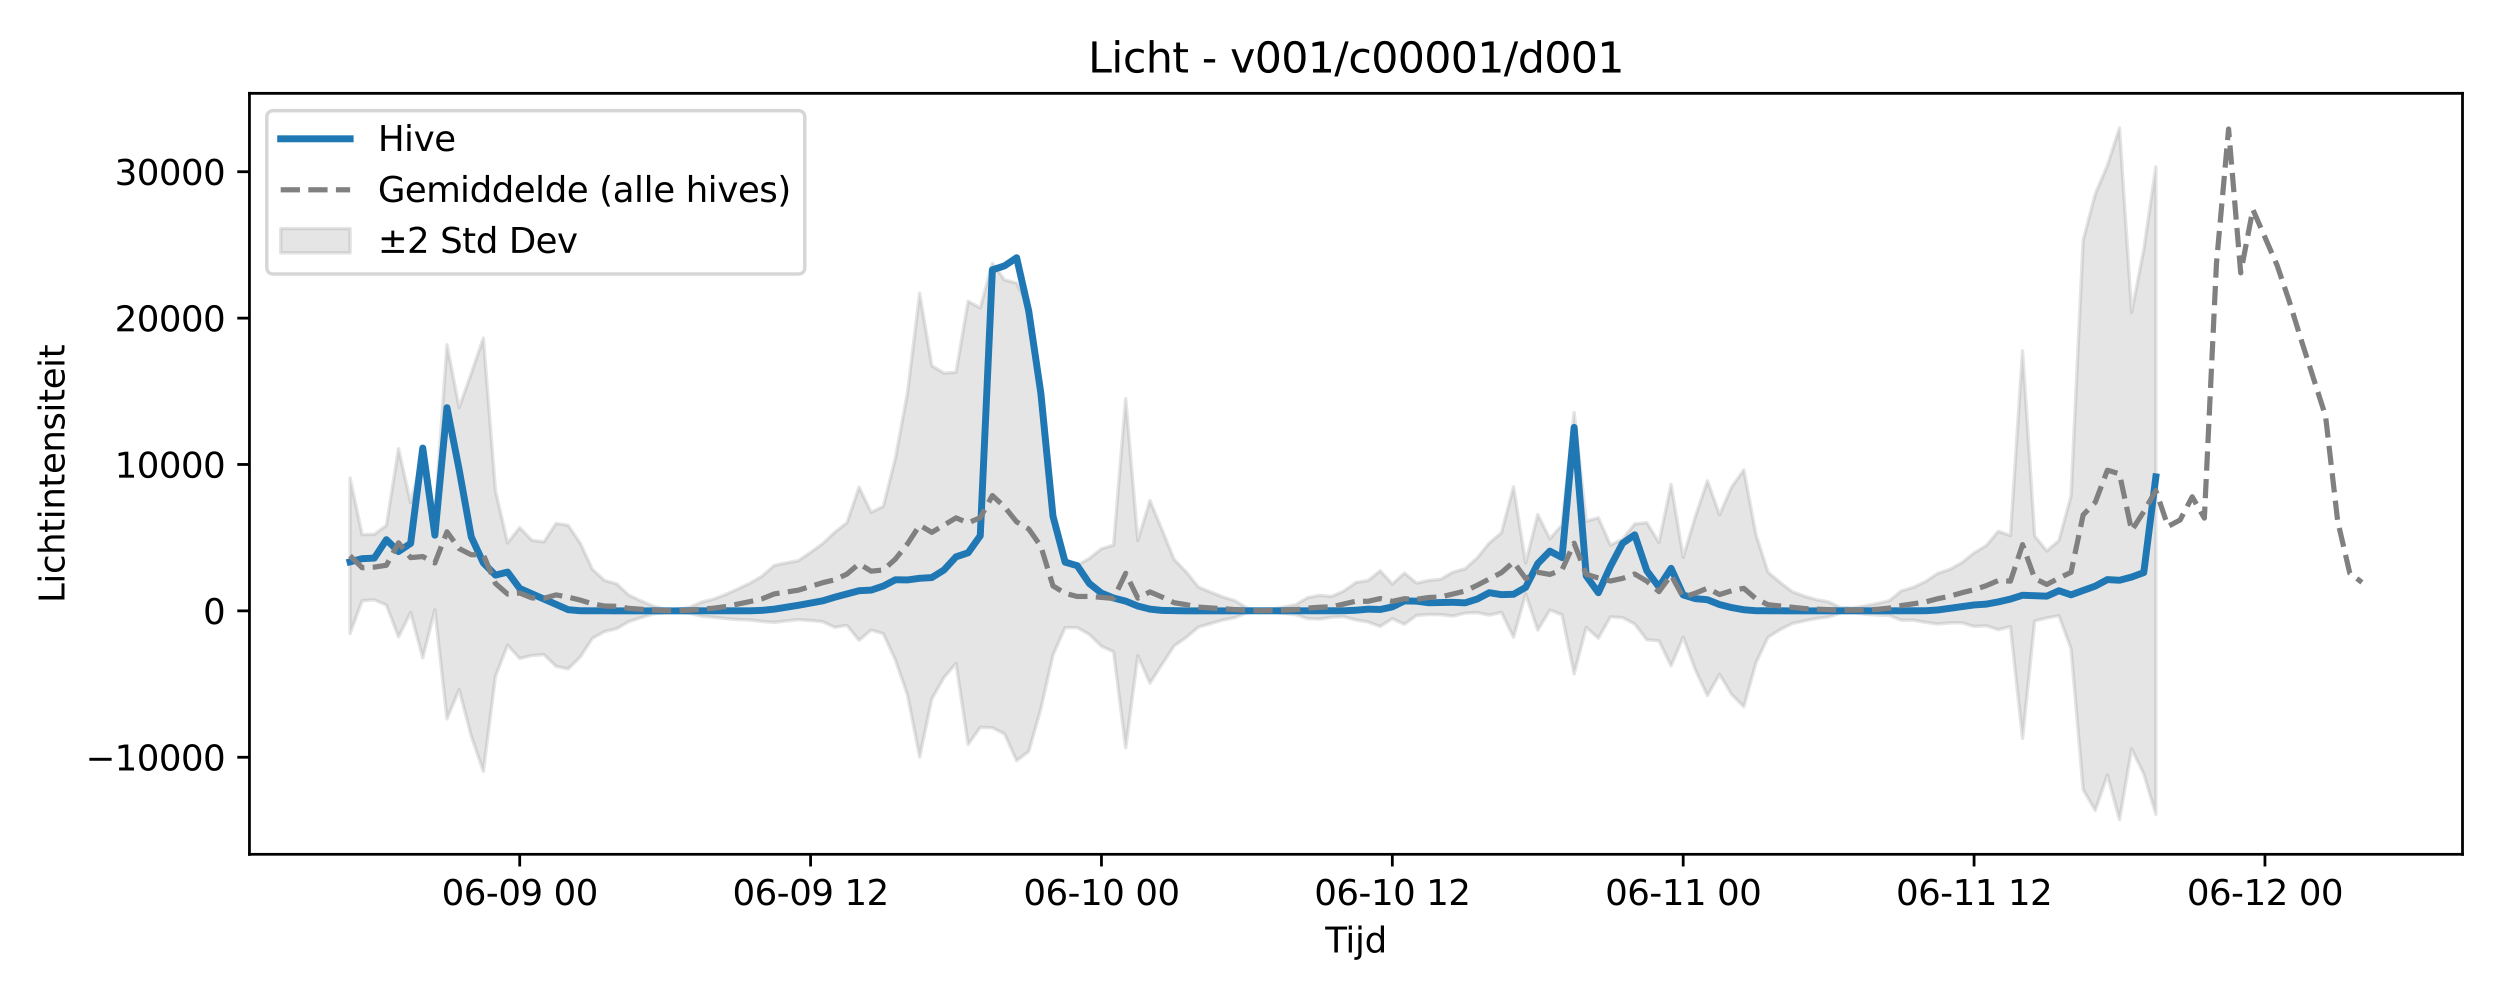 <?xml version="1.0" encoding="utf-8" standalone="no"?>
<!DOCTYPE svg PUBLIC "-//W3C//DTD SVG 1.1//EN"
  "http://www.w3.org/Graphics/SVG/1.1/DTD/svg11.dtd">
<svg xmlns:xlink="http://www.w3.org/1999/xlink" width="720pt" height="288pt" viewBox="0 0 720 288" xmlns="http://www.w3.org/2000/svg" version="1.1">
 <defs>
  <style type="text/css">*{stroke-linejoin: round; stroke-linecap: butt}</style>
 </defs>
 <g id="figure_1">
  <g id="patch_1">
   <path d="M 0 288 
L 720 288 
L 720 0 
L 0 0 
z
" style="fill: #ffffff"/>
  </g>
  <g id="axes_1">
   <g id="patch_2">
    <path d="M 71.84 246.04 
L 709.2 246.04 
L 709.2 26.88 
L 71.84 26.88 
z
" style="fill: #ffffff"/>
   </g>
   <g id="FillBetweenPolyCollection_1">
    <defs>
     <path id="m8f61aea33e" d="M 100.811 -150.339 
L 100.811 -105.551 
L 104.301 -114.967 
L 107.792 -115.247 
L 111.282 -113.725 
L 114.773 -104.573 
L 118.263 -111.577 
L 121.754 -98.571 
L 125.244 -112.358 
L 128.735 -80.956 
L 132.225 -89.402 
L 135.716 -76.033 
L 139.206 -65.849 
L 142.697 -93.243 
L 146.187 -102.192 
L 149.678 -98.356 
L 153.168 -99.211 
L 156.658 -99.468 
L 160.149 -96.1 
L 163.639 -95.355 
L 167.13 -98.806 
L 170.62 -104.16 
L 174.111 -106.101 
L 177.601 -106.93 
L 181.092 -108.98 
L 184.582 -110.109 
L 188.073 -111.154 
L 191.563 -111.77 
L 195.054 -111.927 
L 198.544 -111.413 
L 202.035 -110.538 
L 205.525 -110.226 
L 209.016 -109.86 
L 212.506 -109.574 
L 215.996 -109.449 
L 219.487 -109.025 
L 222.977 -108.747 
L 226.468 -109.175 
L 229.958 -109.541 
L 233.449 -109.291 
L 236.939 -108.941 
L 240.43 -107.32 
L 243.92 -107.891 
L 247.411 -103.576 
L 250.901 -106.55 
L 254.392 -105.505 
L 257.882 -97.925 
L 261.373 -87.782 
L 264.863 -69.96 
L 268.354 -86.673 
L 271.844 -92.85 
L 275.334 -96.921 
L 278.825 -73.574 
L 282.315 -78.535 
L 285.806 -78.404 
L 289.296 -76.651 
L 292.787 -68.926 
L 296.277 -71.569 
L 299.768 -83.822 
L 303.258 -99.322 
L 306.749 -107.249 
L 310.239 -107.262 
L 313.73 -105.279 
L 317.22 -101.89 
L 320.711 -100.289 
L 324.201 -72.61 
L 327.692 -99.119 
L 331.182 -91.243 
L 334.672 -96.683 
L 338.163 -101.983 
L 341.653 -104.435 
L 345.144 -107.386 
L 348.634 -108.387 
L 352.125 -109.412 
L 355.615 -110.121 
L 359.106 -111.526 
L 362.596 -111.952 
L 366.087 -111.793 
L 369.577 -111.355 
L 373.068 -111.008 
L 376.558 -109.87 
L 380.049 -109.69 
L 383.539 -110.255 
L 387.03 -110.369 
L 390.52 -109.447 
L 394.01 -108.853 
L 397.501 -107.582 
L 400.991 -109.817 
L 404.482 -108.2 
L 407.972 -110.745 
L 411.463 -111.026 
L 414.953 -110.98 
L 418.444 -110.566 
L 421.934 -111.403 
L 425.425 -111.546 
L 428.915 -110.854 
L 432.406 -111.618 
L 435.896 -104.489 
L 439.387 -116.919 
L 442.877 -106.538 
L 446.368 -112.304 
L 449.858 -110.935 
L 453.348 -93.927 
L 456.839 -107.31 
L 460.329 -104.197 
L 463.82 -110.343 
L 467.31 -110.129 
L 470.801 -108.259 
L 474.291 -103.746 
L 477.782 -103.444 
L 481.272 -96.232 
L 484.763 -104.494 
L 488.253 -95.1 
L 491.744 -87.673 
L 495.234 -93.785 
L 498.725 -87.991 
L 502.215 -84.471 
L 505.706 -97.085 
L 509.196 -104.478 
L 512.686 -106.666 
L 516.177 -108.424 
L 519.667 -109.185 
L 523.158 -109.875 
L 526.648 -110.315 
L 530.139 -111.504 
L 533.629 -111.559 
L 537.12 -111.127 
L 540.61 -110.853 
L 544.101 -110.749 
L 547.591 -109.376 
L 551.082 -109.382 
L 554.572 -108.771 
L 558.063 -108.279 
L 561.553 -108.599 
L 565.044 -108.637 
L 568.534 -107.583 
L 572.024 -107.77 
L 575.515 -106.652 
L 579.005 -107.525 
L 582.496 -75.359 
L 585.986 -109.157 
L 589.477 -110.021 
L 592.967 -110.668 
L 596.458 -101.206 
L 599.948 -60.575 
L 603.439 -54.577 
L 606.929 -64.807 
L 610.42 -51.922 
L 613.91 -72.3 
L 617.401 -65.113 
L 620.891 -53.485 
L 620.891 -239.926 
L 620.891 -239.926 
L 617.401 -216.156 
L 613.91 -198.06 
L 610.42 -251.158 
L 606.929 -240.354 
L 603.439 -232.138 
L 599.948 -218.827 
L 596.458 -145.147 
L 592.967 -132.34 
L 589.477 -129.339 
L 585.986 -133.656 
L 582.496 -186.922 
L 579.005 -133.738 
L 575.515 -134.986 
L 572.024 -130.862 
L 568.534 -128.755 
L 565.044 -125.953 
L 561.553 -124.01 
L 558.063 -122.86 
L 554.572 -120.515 
L 551.082 -118.856 
L 547.591 -117.821 
L 544.101 -114.984 
L 540.61 -114.188 
L 537.12 -113.507 
L 533.629 -112.902 
L 530.139 -113.005 
L 526.648 -114.657 
L 523.158 -115.289 
L 519.667 -116.299 
L 516.177 -117.587 
L 512.686 -120.247 
L 509.196 -123.202 
L 505.706 -134.057 
L 502.215 -152.662 
L 498.725 -147.775 
L 495.234 -139.754 
L 491.744 -149.533 
L 488.253 -139.213 
L 484.763 -127.496 
L 481.272 -148.513 
L 477.782 -131.77 
L 474.291 -137.48 
L 470.801 -137.111 
L 467.31 -132.737 
L 463.82 -130.997 
L 460.329 -138.885 
L 456.839 -137.903 
L 453.348 -169.177 
L 449.858 -136.844 
L 446.368 -132.822 
L 442.877 -139.814 
L 439.387 -125.869 
L 435.896 -147.783 
L 432.406 -134.543 
L 428.915 -131.606 
L 425.425 -127.332 
L 421.934 -124.153 
L 418.444 -123.237 
L 414.953 -121.178 
L 411.463 -120.82 
L 407.972 -120.071 
L 404.482 -122.945 
L 400.991 -119.796 
L 397.501 -123.639 
L 394.01 -120.789 
L 390.52 -120.268 
L 387.03 -117.785 
L 383.539 -116.229 
L 380.049 -116.546 
L 376.558 -115.859 
L 373.068 -113.798 
L 369.577 -113.14 
L 366.087 -112.482 
L 362.596 -112.281 
L 359.106 -112.903 
L 355.615 -115.019 
L 352.125 -116.092 
L 348.634 -117.47 
L 345.144 -118.938 
L 341.653 -123.264 
L 338.163 -126.864 
L 334.672 -135.416 
L 331.182 -143.83 
L 327.692 -132.34 
L 324.201 -173.158 
L 320.711 -131.025 
L 317.22 -129.933 
L 313.73 -127.188 
L 310.239 -125.157 
L 306.749 -127.011 
L 303.258 -139.185 
L 299.768 -177.535 
L 296.277 -199.725 
L 292.787 -206.477 
L 289.296 -207.405 
L 285.806 -212.172 
L 282.315 -199.303 
L 278.825 -201.238 
L 275.334 -180.774 
L 271.844 -180.554 
L 268.354 -182.676 
L 264.863 -203.547 
L 261.373 -174.998 
L 257.882 -156.059 
L 254.392 -142.173 
L 250.901 -140.459 
L 247.411 -147.689 
L 243.92 -137.438 
L 240.43 -134.738 
L 236.939 -131.424 
L 233.449 -128.926 
L 229.958 -126.533 
L 226.468 -125.892 
L 222.977 -125.156 
L 219.487 -122.073 
L 215.996 -120.033 
L 212.506 -118.395 
L 209.016 -116.79 
L 205.525 -115.465 
L 202.035 -114.571 
L 198.544 -113.099 
L 195.054 -112.295 
L 191.563 -112.519 
L 188.073 -113.458 
L 184.582 -114.946 
L 181.092 -116.601 
L 177.601 -119.847 
L 174.111 -120.822 
L 170.62 -124.039 
L 167.13 -131.53 
L 163.639 -136.711 
L 160.149 -137.24 
L 156.658 -131.934 
L 153.168 -132.406 
L 149.678 -136.057 
L 146.187 -131.644 
L 142.697 -146.644 
L 139.206 -190.648 
L 135.716 -180.431 
L 132.225 -170.633 
L 128.735 -188.718 
L 125.244 -139.353 
L 121.754 -156.847 
L 118.263 -143.234 
L 114.773 -158.763 
L 111.282 -136.694 
L 107.792 -134.095 
L 104.301 -134.014 
L 100.811 -150.339 
z
" style="stroke: #808080; stroke-opacity: 0.2"/>
    </defs>
    <g clip-path="url(#p8d7c5dcb5e)">
     <use xlink:href="#m8f61aea33e" x="0" y="288" style="fill: #808080; fill-opacity: 0.2; stroke: #808080; stroke-opacity: 0.2"/>
    </g>
   </g>
   <g id="matplotlib.axis_1">
    <g id="xtick_1">
     <g id="line2d_1">
      <defs>
       <path id="mbbc0136ba5" d="M 0 0 
L 0 3.5 
" style="stroke: #000000; stroke-width: 0.8"/>
      </defs>
      <g>
       <use xlink:href="#mbbc0136ba5" x="149.678" y="246.04" style="stroke: #000000; stroke-width: 0.8"/>
      </g>
     </g>
     <g id="text_1">
      <!-- 06-09 00 -->
      <g transform="translate(127.197 260.638) scale(0.1 -0.1)">
       <defs>
        <path id="DejaVuSans-30" d="M 2034 4250 
Q 1547 4250 1301 3770 
Q 1056 3291 1056 2328 
Q 1056 1369 1301 889 
Q 1547 409 2034 409 
Q 2525 409 2770 889 
Q 3016 1369 3016 2328 
Q 3016 3291 2770 3770 
Q 2525 4250 2034 4250 
z
M 2034 4750 
Q 2819 4750 3233 4129 
Q 3647 3509 3647 2328 
Q 3647 1150 3233 529 
Q 2819 -91 2034 -91 
Q 1250 -91 836 529 
Q 422 1150 422 2328 
Q 422 3509 836 4129 
Q 1250 4750 2034 4750 
z
" transform="scale(0.016)"/>
        <path id="DejaVuSans-36" d="M 2113 2584 
Q 1688 2584 1439 2293 
Q 1191 2003 1191 1497 
Q 1191 994 1439 701 
Q 1688 409 2113 409 
Q 2538 409 2786 701 
Q 3034 994 3034 1497 
Q 3034 2003 2786 2293 
Q 2538 2584 2113 2584 
z
M 3366 4563 
L 3366 3988 
Q 3128 4100 2886 4159 
Q 2644 4219 2406 4219 
Q 1781 4219 1451 3797 
Q 1122 3375 1075 2522 
Q 1259 2794 1537 2939 
Q 1816 3084 2150 3084 
Q 2853 3084 3261 2657 
Q 3669 2231 3669 1497 
Q 3669 778 3244 343 
Q 2819 -91 2113 -91 
Q 1303 -91 875 529 
Q 447 1150 447 2328 
Q 447 3434 972 4092 
Q 1497 4750 2381 4750 
Q 2619 4750 2861 4703 
Q 3103 4656 3366 4563 
z
" transform="scale(0.016)"/>
        <path id="DejaVuSans-2d" d="M 313 2009 
L 1997 2009 
L 1997 1497 
L 313 1497 
L 313 2009 
z
" transform="scale(0.016)"/>
        <path id="DejaVuSans-39" d="M 703 97 
L 703 672 
Q 941 559 1184 500 
Q 1428 441 1663 441 
Q 2288 441 2617 861 
Q 2947 1281 2994 2138 
Q 2813 1869 2534 1725 
Q 2256 1581 1919 1581 
Q 1219 1581 811 2004 
Q 403 2428 403 3163 
Q 403 3881 828 4315 
Q 1253 4750 1959 4750 
Q 2769 4750 3195 4129 
Q 3622 3509 3622 2328 
Q 3622 1225 3098 567 
Q 2575 -91 1691 -91 
Q 1453 -91 1209 -44 
Q 966 3 703 97 
z
M 1959 2075 
Q 2384 2075 2632 2365 
Q 2881 2656 2881 3163 
Q 2881 3666 2632 3958 
Q 2384 4250 1959 4250 
Q 1534 4250 1286 3958 
Q 1038 3666 1038 3163 
Q 1038 2656 1286 2365 
Q 1534 2075 1959 2075 
z
" transform="scale(0.016)"/>
        <path id="DejaVuSans-20" transform="scale(0.016)"/>
       </defs>
       <use xlink:href="#DejaVuSans-30"/>
       <use xlink:href="#DejaVuSans-36" transform="translate(63.623 0)"/>
       <use xlink:href="#DejaVuSans-2d" transform="translate(127.246 0)"/>
       <use xlink:href="#DejaVuSans-30" transform="translate(163.33 0)"/>
       <use xlink:href="#DejaVuSans-39" transform="translate(226.953 0)"/>
       <use xlink:href="#DejaVuSans-20" transform="translate(290.576 0)"/>
       <use xlink:href="#DejaVuSans-30" transform="translate(322.363 0)"/>
       <use xlink:href="#DejaVuSans-30" transform="translate(385.986 0)"/>
      </g>
     </g>
    </g>
    <g id="xtick_2">
     <g id="line2d_2">
      <g>
       <use xlink:href="#mbbc0136ba5" x="233.449" y="246.04" style="stroke: #000000; stroke-width: 0.8"/>
      </g>
     </g>
     <g id="text_2">
      <!-- 06-09 12 -->
      <g transform="translate(210.968 260.638) scale(0.1 -0.1)">
       <defs>
        <path id="DejaVuSans-31" d="M 794 531 
L 1825 531 
L 1825 4091 
L 703 3866 
L 703 4441 
L 1819 4666 
L 2450 4666 
L 2450 531 
L 3481 531 
L 3481 0 
L 794 0 
L 794 531 
z
" transform="scale(0.016)"/>
        <path id="DejaVuSans-32" d="M 1228 531 
L 3431 531 
L 3431 0 
L 469 0 
L 469 531 
Q 828 903 1448 1529 
Q 2069 2156 2228 2338 
Q 2531 2678 2651 2914 
Q 2772 3150 2772 3378 
Q 2772 3750 2511 3984 
Q 2250 4219 1831 4219 
Q 1534 4219 1204 4116 
Q 875 4013 500 3803 
L 500 4441 
Q 881 4594 1212 4672 
Q 1544 4750 1819 4750 
Q 2544 4750 2975 4387 
Q 3406 4025 3406 3419 
Q 3406 3131 3298 2873 
Q 3191 2616 2906 2266 
Q 2828 2175 2409 1742 
Q 1991 1309 1228 531 
z
" transform="scale(0.016)"/>
       </defs>
       <use xlink:href="#DejaVuSans-30"/>
       <use xlink:href="#DejaVuSans-36" transform="translate(63.623 0)"/>
       <use xlink:href="#DejaVuSans-2d" transform="translate(127.246 0)"/>
       <use xlink:href="#DejaVuSans-30" transform="translate(163.33 0)"/>
       <use xlink:href="#DejaVuSans-39" transform="translate(226.953 0)"/>
       <use xlink:href="#DejaVuSans-20" transform="translate(290.576 0)"/>
       <use xlink:href="#DejaVuSans-31" transform="translate(322.363 0)"/>
       <use xlink:href="#DejaVuSans-32" transform="translate(385.986 0)"/>
      </g>
     </g>
    </g>
    <g id="xtick_3">
     <g id="line2d_3">
      <g>
       <use xlink:href="#mbbc0136ba5" x="317.22" y="246.04" style="stroke: #000000; stroke-width: 0.8"/>
      </g>
     </g>
     <g id="text_3">
      <!-- 06-10 00 -->
      <g transform="translate(294.74 260.638) scale(0.1 -0.1)">
       <use xlink:href="#DejaVuSans-30"/>
       <use xlink:href="#DejaVuSans-36" transform="translate(63.623 0)"/>
       <use xlink:href="#DejaVuSans-2d" transform="translate(127.246 0)"/>
       <use xlink:href="#DejaVuSans-31" transform="translate(163.33 0)"/>
       <use xlink:href="#DejaVuSans-30" transform="translate(226.953 0)"/>
       <use xlink:href="#DejaVuSans-20" transform="translate(290.576 0)"/>
       <use xlink:href="#DejaVuSans-30" transform="translate(322.363 0)"/>
       <use xlink:href="#DejaVuSans-30" transform="translate(385.986 0)"/>
      </g>
     </g>
    </g>
    <g id="xtick_4">
     <g id="line2d_4">
      <g>
       <use xlink:href="#mbbc0136ba5" x="400.991" y="246.04" style="stroke: #000000; stroke-width: 0.8"/>
      </g>
     </g>
     <g id="text_4">
      <!-- 06-10 12 -->
      <g transform="translate(378.511 260.638) scale(0.1 -0.1)">
       <use xlink:href="#DejaVuSans-30"/>
       <use xlink:href="#DejaVuSans-36" transform="translate(63.623 0)"/>
       <use xlink:href="#DejaVuSans-2d" transform="translate(127.246 0)"/>
       <use xlink:href="#DejaVuSans-31" transform="translate(163.33 0)"/>
       <use xlink:href="#DejaVuSans-30" transform="translate(226.953 0)"/>
       <use xlink:href="#DejaVuSans-20" transform="translate(290.576 0)"/>
       <use xlink:href="#DejaVuSans-31" transform="translate(322.363 0)"/>
       <use xlink:href="#DejaVuSans-32" transform="translate(385.986 0)"/>
      </g>
     </g>
    </g>
    <g id="xtick_5">
     <g id="line2d_5">
      <g>
       <use xlink:href="#mbbc0136ba5" x="484.763" y="246.04" style="stroke: #000000; stroke-width: 0.8"/>
      </g>
     </g>
     <g id="text_5">
      <!-- 06-11 00 -->
      <g transform="translate(462.282 260.638) scale(0.1 -0.1)">
       <use xlink:href="#DejaVuSans-30"/>
       <use xlink:href="#DejaVuSans-36" transform="translate(63.623 0)"/>
       <use xlink:href="#DejaVuSans-2d" transform="translate(127.246 0)"/>
       <use xlink:href="#DejaVuSans-31" transform="translate(163.33 0)"/>
       <use xlink:href="#DejaVuSans-31" transform="translate(226.953 0)"/>
       <use xlink:href="#DejaVuSans-20" transform="translate(290.576 0)"/>
       <use xlink:href="#DejaVuSans-30" transform="translate(322.363 0)"/>
       <use xlink:href="#DejaVuSans-30" transform="translate(385.986 0)"/>
      </g>
     </g>
    </g>
    <g id="xtick_6">
     <g id="line2d_6">
      <g>
       <use xlink:href="#mbbc0136ba5" x="568.534" y="246.04" style="stroke: #000000; stroke-width: 0.8"/>
      </g>
     </g>
     <g id="text_6">
      <!-- 06-11 12 -->
      <g transform="translate(546.054 260.638) scale(0.1 -0.1)">
       <use xlink:href="#DejaVuSans-30"/>
       <use xlink:href="#DejaVuSans-36" transform="translate(63.623 0)"/>
       <use xlink:href="#DejaVuSans-2d" transform="translate(127.246 0)"/>
       <use xlink:href="#DejaVuSans-31" transform="translate(163.33 0)"/>
       <use xlink:href="#DejaVuSans-31" transform="translate(226.953 0)"/>
       <use xlink:href="#DejaVuSans-20" transform="translate(290.576 0)"/>
       <use xlink:href="#DejaVuSans-31" transform="translate(322.363 0)"/>
       <use xlink:href="#DejaVuSans-32" transform="translate(385.986 0)"/>
      </g>
     </g>
    </g>
    <g id="xtick_7">
     <g id="line2d_7">
      <g>
       <use xlink:href="#mbbc0136ba5" x="652.305" y="246.04" style="stroke: #000000; stroke-width: 0.8"/>
      </g>
     </g>
     <g id="text_7">
      <!-- 06-12 00 -->
      <g transform="translate(629.825 260.638) scale(0.1 -0.1)">
       <use xlink:href="#DejaVuSans-30"/>
       <use xlink:href="#DejaVuSans-36" transform="translate(63.623 0)"/>
       <use xlink:href="#DejaVuSans-2d" transform="translate(127.246 0)"/>
       <use xlink:href="#DejaVuSans-31" transform="translate(163.33 0)"/>
       <use xlink:href="#DejaVuSans-32" transform="translate(226.953 0)"/>
       <use xlink:href="#DejaVuSans-20" transform="translate(290.576 0)"/>
       <use xlink:href="#DejaVuSans-30" transform="translate(322.363 0)"/>
       <use xlink:href="#DejaVuSans-30" transform="translate(385.986 0)"/>
      </g>
     </g>
    </g>
    <g id="text_8">
     <!-- Tijd -->
     <g transform="translate(381.67 274.317) scale(0.1 -0.1)">
      <defs>
       <path id="DejaVuSans-54" d="M -19 4666 
L 3928 4666 
L 3928 4134 
L 2272 4134 
L 2272 0 
L 1638 0 
L 1638 4134 
L -19 4134 
L -19 4666 
z
" transform="scale(0.016)"/>
       <path id="DejaVuSans-69" d="M 603 3500 
L 1178 3500 
L 1178 0 
L 603 0 
L 603 3500 
z
M 603 4863 
L 1178 4863 
L 1178 4134 
L 603 4134 
L 603 4863 
z
" transform="scale(0.016)"/>
       <path id="DejaVuSans-6a" d="M 603 3500 
L 1178 3500 
L 1178 -63 
Q 1178 -731 923 -1031 
Q 669 -1331 103 -1331 
L -116 -1331 
L -116 -844 
L 38 -844 
Q 366 -844 484 -692 
Q 603 -541 603 -63 
L 603 3500 
z
M 603 4863 
L 1178 4863 
L 1178 4134 
L 603 4134 
L 603 4863 
z
" transform="scale(0.016)"/>
       <path id="DejaVuSans-64" d="M 2906 2969 
L 2906 4863 
L 3481 4863 
L 3481 0 
L 2906 0 
L 2906 525 
Q 2725 213 2448 61 
Q 2172 -91 1784 -91 
Q 1150 -91 751 415 
Q 353 922 353 1747 
Q 353 2572 751 3078 
Q 1150 3584 1784 3584 
Q 2172 3584 2448 3432 
Q 2725 3281 2906 2969 
z
M 947 1747 
Q 947 1113 1208 752 
Q 1469 391 1925 391 
Q 2381 391 2643 752 
Q 2906 1113 2906 1747 
Q 2906 2381 2643 2742 
Q 2381 3103 1925 3103 
Q 1469 3103 1208 2742 
Q 947 2381 947 1747 
z
" transform="scale(0.016)"/>
      </defs>
      <use xlink:href="#DejaVuSans-54"/>
      <use xlink:href="#DejaVuSans-69" transform="translate(57.959 0)"/>
      <use xlink:href="#DejaVuSans-6a" transform="translate(85.742 0)"/>
      <use xlink:href="#DejaVuSans-64" transform="translate(113.525 0)"/>
     </g>
    </g>
   </g>
   <g id="matplotlib.axis_2">
    <g id="ytick_1">
     <g id="line2d_8">
      <defs>
       <path id="ma7dae7a81b" d="M 0 0 
L -3.5 0 
" style="stroke: #000000; stroke-width: 0.8"/>
      </defs>
      <g>
       <use xlink:href="#ma7dae7a81b" x="71.84" y="218.087" style="stroke: #000000; stroke-width: 0.8"/>
      </g>
     </g>
     <g id="text_9">
      <!-- −10000 -->
      <g transform="translate(24.648 221.886) scale(0.1 -0.1)">
       <defs>
        <path id="DejaVuSans-2212" d="M 678 2272 
L 4684 2272 
L 4684 1741 
L 678 1741 
L 678 2272 
z
" transform="scale(0.016)"/>
       </defs>
       <use xlink:href="#DejaVuSans-2212"/>
       <use xlink:href="#DejaVuSans-31" transform="translate(83.789 0)"/>
       <use xlink:href="#DejaVuSans-30" transform="translate(147.412 0)"/>
       <use xlink:href="#DejaVuSans-30" transform="translate(211.035 0)"/>
       <use xlink:href="#DejaVuSans-30" transform="translate(274.658 0)"/>
       <use xlink:href="#DejaVuSans-30" transform="translate(338.281 0)"/>
      </g>
     </g>
    </g>
    <g id="ytick_2">
     <g id="line2d_9">
      <g>
       <use xlink:href="#ma7dae7a81b" x="71.84" y="175.93" style="stroke: #000000; stroke-width: 0.8"/>
      </g>
     </g>
     <g id="text_10">
      <!-- 0 -->
      <g transform="translate(58.477 179.729) scale(0.1 -0.1)">
       <use xlink:href="#DejaVuSans-30"/>
      </g>
     </g>
    </g>
    <g id="ytick_3">
     <g id="line2d_10">
      <g>
       <use xlink:href="#ma7dae7a81b" x="71.84" y="133.773" style="stroke: #000000; stroke-width: 0.8"/>
      </g>
     </g>
     <g id="text_11">
      <!-- 10000 -->
      <g transform="translate(33.028 137.572) scale(0.1 -0.1)">
       <use xlink:href="#DejaVuSans-31"/>
       <use xlink:href="#DejaVuSans-30" transform="translate(63.623 0)"/>
       <use xlink:href="#DejaVuSans-30" transform="translate(127.246 0)"/>
       <use xlink:href="#DejaVuSans-30" transform="translate(190.869 0)"/>
       <use xlink:href="#DejaVuSans-30" transform="translate(254.492 0)"/>
      </g>
     </g>
    </g>
    <g id="ytick_4">
     <g id="line2d_11">
      <g>
       <use xlink:href="#ma7dae7a81b" x="71.84" y="91.615" style="stroke: #000000; stroke-width: 0.8"/>
      </g>
     </g>
     <g id="text_12">
      <!-- 20000 -->
      <g transform="translate(33.028 95.415) scale(0.1 -0.1)">
       <use xlink:href="#DejaVuSans-32"/>
       <use xlink:href="#DejaVuSans-30" transform="translate(63.623 0)"/>
       <use xlink:href="#DejaVuSans-30" transform="translate(127.246 0)"/>
       <use xlink:href="#DejaVuSans-30" transform="translate(190.869 0)"/>
       <use xlink:href="#DejaVuSans-30" transform="translate(254.492 0)"/>
      </g>
     </g>
    </g>
    <g id="ytick_5">
     <g id="line2d_12">
      <g>
       <use xlink:href="#ma7dae7a81b" x="71.84" y="49.458" style="stroke: #000000; stroke-width: 0.8"/>
      </g>
     </g>
     <g id="text_13">
      <!-- 30000 -->
      <g transform="translate(33.028 53.258) scale(0.1 -0.1)">
       <defs>
        <path id="DejaVuSans-33" d="M 2597 2516 
Q 3050 2419 3304 2112 
Q 3559 1806 3559 1356 
Q 3559 666 3084 287 
Q 2609 -91 1734 -91 
Q 1441 -91 1130 -33 
Q 819 25 488 141 
L 488 750 
Q 750 597 1062 519 
Q 1375 441 1716 441 
Q 2309 441 2620 675 
Q 2931 909 2931 1356 
Q 2931 1769 2642 2001 
Q 2353 2234 1838 2234 
L 1294 2234 
L 1294 2753 
L 1863 2753 
Q 2328 2753 2575 2939 
Q 2822 3125 2822 3475 
Q 2822 3834 2567 4026 
Q 2313 4219 1838 4219 
Q 1578 4219 1281 4162 
Q 984 4106 628 3988 
L 628 4550 
Q 988 4650 1302 4700 
Q 1616 4750 1894 4750 
Q 2613 4750 3031 4423 
Q 3450 4097 3450 3541 
Q 3450 3153 3228 2886 
Q 3006 2619 2597 2516 
z
" transform="scale(0.016)"/>
       </defs>
       <use xlink:href="#DejaVuSans-33"/>
       <use xlink:href="#DejaVuSans-30" transform="translate(63.623 0)"/>
       <use xlink:href="#DejaVuSans-30" transform="translate(127.246 0)"/>
       <use xlink:href="#DejaVuSans-30" transform="translate(190.869 0)"/>
       <use xlink:href="#DejaVuSans-30" transform="translate(254.492 0)"/>
      </g>
     </g>
    </g>
    <g id="text_14">
     <!-- Lichtintensiteit -->
     <g transform="translate(18.568 173.656) rotate(-90) scale(0.1 -0.1)">
      <defs>
       <path id="DejaVuSans-4c" d="M 628 4666 
L 1259 4666 
L 1259 531 
L 3531 531 
L 3531 0 
L 628 0 
L 628 4666 
z
" transform="scale(0.016)"/>
       <path id="DejaVuSans-63" d="M 3122 3366 
L 3122 2828 
Q 2878 2963 2633 3030 
Q 2388 3097 2138 3097 
Q 1578 3097 1268 2742 
Q 959 2388 959 1747 
Q 959 1106 1268 751 
Q 1578 397 2138 397 
Q 2388 397 2633 464 
Q 2878 531 3122 666 
L 3122 134 
Q 2881 22 2623 -34 
Q 2366 -91 2075 -91 
Q 1284 -91 818 406 
Q 353 903 353 1747 
Q 353 2603 823 3093 
Q 1294 3584 2113 3584 
Q 2378 3584 2631 3529 
Q 2884 3475 3122 3366 
z
" transform="scale(0.016)"/>
       <path id="DejaVuSans-68" d="M 3513 2113 
L 3513 0 
L 2938 0 
L 2938 2094 
Q 2938 2591 2744 2837 
Q 2550 3084 2163 3084 
Q 1697 3084 1428 2787 
Q 1159 2491 1159 1978 
L 1159 0 
L 581 0 
L 581 4863 
L 1159 4863 
L 1159 2956 
Q 1366 3272 1645 3428 
Q 1925 3584 2291 3584 
Q 2894 3584 3203 3211 
Q 3513 2838 3513 2113 
z
" transform="scale(0.016)"/>
       <path id="DejaVuSans-74" d="M 1172 4494 
L 1172 3500 
L 2356 3500 
L 2356 3053 
L 1172 3053 
L 1172 1153 
Q 1172 725 1289 603 
Q 1406 481 1766 481 
L 2356 481 
L 2356 0 
L 1766 0 
Q 1100 0 847 248 
Q 594 497 594 1153 
L 594 3053 
L 172 3053 
L 172 3500 
L 594 3500 
L 594 4494 
L 1172 4494 
z
" transform="scale(0.016)"/>
       <path id="DejaVuSans-6e" d="M 3513 2113 
L 3513 0 
L 2938 0 
L 2938 2094 
Q 2938 2591 2744 2837 
Q 2550 3084 2163 3084 
Q 1697 3084 1428 2787 
Q 1159 2491 1159 1978 
L 1159 0 
L 581 0 
L 581 3500 
L 1159 3500 
L 1159 2956 
Q 1366 3272 1645 3428 
Q 1925 3584 2291 3584 
Q 2894 3584 3203 3211 
Q 3513 2838 3513 2113 
z
" transform="scale(0.016)"/>
       <path id="DejaVuSans-65" d="M 3597 1894 
L 3597 1613 
L 953 1613 
Q 991 1019 1311 708 
Q 1631 397 2203 397 
Q 2534 397 2845 478 
Q 3156 559 3463 722 
L 3463 178 
Q 3153 47 2828 -22 
Q 2503 -91 2169 -91 
Q 1331 -91 842 396 
Q 353 884 353 1716 
Q 353 2575 817 3079 
Q 1281 3584 2069 3584 
Q 2775 3584 3186 3129 
Q 3597 2675 3597 1894 
z
M 3022 2063 
Q 3016 2534 2758 2815 
Q 2500 3097 2075 3097 
Q 1594 3097 1305 2825 
Q 1016 2553 972 2059 
L 3022 2063 
z
" transform="scale(0.016)"/>
       <path id="DejaVuSans-73" d="M 2834 3397 
L 2834 2853 
Q 2591 2978 2328 3040 
Q 2066 3103 1784 3103 
Q 1356 3103 1142 2972 
Q 928 2841 928 2578 
Q 928 2378 1081 2264 
Q 1234 2150 1697 2047 
L 1894 2003 
Q 2506 1872 2764 1633 
Q 3022 1394 3022 966 
Q 3022 478 2636 193 
Q 2250 -91 1575 -91 
Q 1294 -91 989 -36 
Q 684 19 347 128 
L 347 722 
Q 666 556 975 473 
Q 1284 391 1588 391 
Q 1994 391 2212 530 
Q 2431 669 2431 922 
Q 2431 1156 2273 1281 
Q 2116 1406 1581 1522 
L 1381 1569 
Q 847 1681 609 1914 
Q 372 2147 372 2553 
Q 372 3047 722 3315 
Q 1072 3584 1716 3584 
Q 2034 3584 2315 3537 
Q 2597 3491 2834 3397 
z
" transform="scale(0.016)"/>
      </defs>
      <use xlink:href="#DejaVuSans-4c"/>
      <use xlink:href="#DejaVuSans-69" transform="translate(55.713 0)"/>
      <use xlink:href="#DejaVuSans-63" transform="translate(83.496 0)"/>
      <use xlink:href="#DejaVuSans-68" transform="translate(138.477 0)"/>
      <use xlink:href="#DejaVuSans-74" transform="translate(201.855 0)"/>
      <use xlink:href="#DejaVuSans-69" transform="translate(241.064 0)"/>
      <use xlink:href="#DejaVuSans-6e" transform="translate(268.848 0)"/>
      <use xlink:href="#DejaVuSans-74" transform="translate(332.227 0)"/>
      <use xlink:href="#DejaVuSans-65" transform="translate(371.436 0)"/>
      <use xlink:href="#DejaVuSans-6e" transform="translate(432.959 0)"/>
      <use xlink:href="#DejaVuSans-73" transform="translate(496.338 0)"/>
      <use xlink:href="#DejaVuSans-69" transform="translate(548.438 0)"/>
      <use xlink:href="#DejaVuSans-74" transform="translate(576.221 0)"/>
      <use xlink:href="#DejaVuSans-65" transform="translate(615.43 0)"/>
      <use xlink:href="#DejaVuSans-69" transform="translate(676.953 0)"/>
      <use xlink:href="#DejaVuSans-74" transform="translate(704.736 0)"/>
     </g>
    </g>
   </g>
   <g id="line2d_13">
    <path d="M 100.811 161.818 
L 104.301 160.897 
L 107.792 160.73 
L 111.282 155.434 
L 114.773 158.838 
L 118.263 156.501 
L 121.754 129.051 
L 125.244 154.136 
L 128.735 117.418 
L 132.225 135.213 
L 135.716 154.613 
L 139.206 162.128 
L 142.697 165.633 
L 146.187 164.763 
L 149.678 169.469 
L 163.639 175.596 
L 167.13 175.898 
L 181.092 175.93 
L 215.996 175.909 
L 219.487 175.783 
L 222.977 175.434 
L 229.958 174.318 
L 236.939 173.044 
L 240.43 171.986 
L 247.411 170.127 
L 250.901 169.947 
L 254.392 168.783 
L 257.882 166.973 
L 261.373 167.019 
L 264.863 166.548 
L 268.354 166.345 
L 271.844 164.175 
L 275.334 160.368 
L 278.825 159.2 
L 282.315 154.303 
L 285.806 77.704 
L 289.296 76.578 
L 292.787 74.227 
L 296.277 89.592 
L 299.768 113.26 
L 303.258 148.658 
L 306.749 161.906 
L 310.239 162.916 
L 313.73 168.05 
L 317.22 170.815 
L 320.711 172.228 
L 324.201 173.129 
L 327.692 174.547 
L 331.182 175.429 
L 334.672 175.8 
L 341.653 175.93 
L 387.03 175.898 
L 390.52 175.749 
L 394.01 175.437 
L 397.501 175.532 
L 400.991 174.786 
L 404.482 173.057 
L 407.972 173.139 
L 411.463 173.597 
L 418.444 173.464 
L 421.934 173.618 
L 425.425 172.527 
L 428.915 170.697 
L 432.406 171.254 
L 435.896 171.157 
L 439.387 169.164 
L 442.877 162.308 
L 446.368 158.726 
L 449.858 160.579 
L 453.348 123.101 
L 456.839 165.881 
L 460.329 170.696 
L 463.82 163.084 
L 467.31 156.459 
L 470.801 154.029 
L 474.291 164.388 
L 477.782 169.057 
L 481.272 163.689 
L 484.763 171.344 
L 488.253 172.411 
L 491.744 172.722 
L 495.234 174.108 
L 498.725 174.989 
L 502.215 175.611 
L 505.706 175.887 
L 516.177 175.93 
L 554.572 175.898 
L 558.063 175.671 
L 568.534 174.224 
L 572.024 173.992 
L 575.515 173.344 
L 579.005 172.536 
L 582.496 171.429 
L 589.477 171.696 
L 592.967 170.133 
L 596.458 171.313 
L 603.439 168.8 
L 606.929 166.924 
L 610.42 167.116 
L 613.91 166.192 
L 617.401 164.908 
L 620.891 137.335 
L 620.891 137.335 
" clip-path="url(#p8d7c5dcb5e)" style="fill: none; stroke: #1f77b4; stroke-width: 2; stroke-linecap: square"/>
   </g>
   <g id="line2d_14">
    <path d="M 100.811 160.055 
L 104.301 163.509 
L 107.792 163.329 
L 111.282 162.79 
L 114.773 156.332 
L 118.263 160.595 
L 121.754 160.291 
L 125.244 162.145 
L 128.735 153.163 
L 132.225 157.982 
L 135.716 159.768 
L 139.206 159.751 
L 142.697 168.056 
L 146.187 171.082 
L 149.678 170.794 
L 153.168 172.191 
L 156.658 172.299 
L 160.149 171.33 
L 163.639 171.967 
L 167.13 172.832 
L 170.62 173.901 
L 174.111 174.539 
L 177.601 174.612 
L 181.092 175.21 
L 188.073 175.694 
L 191.563 175.855 
L 195.054 175.889 
L 198.544 175.744 
L 205.525 175.155 
L 209.016 174.675 
L 215.996 173.259 
L 219.487 172.451 
L 222.977 171.049 
L 229.958 169.963 
L 236.939 167.818 
L 240.43 166.971 
L 243.92 165.335 
L 247.411 162.368 
L 250.901 164.496 
L 254.392 164.161 
L 257.882 161.008 
L 261.373 156.61 
L 264.863 151.247 
L 268.354 153.326 
L 275.334 149.152 
L 278.825 150.594 
L 282.315 149.081 
L 285.806 142.712 
L 289.296 145.972 
L 292.787 150.298 
L 296.277 152.353 
L 299.768 157.322 
L 303.258 168.746 
L 306.749 170.87 
L 310.239 171.791 
L 313.73 171.766 
L 320.711 172.343 
L 324.201 165.116 
L 327.692 172.27 
L 331.182 170.463 
L 334.672 171.951 
L 338.163 173.577 
L 341.653 174.151 
L 345.144 174.838 
L 359.106 175.786 
L 362.596 175.883 
L 369.577 175.752 
L 373.068 175.597 
L 376.558 175.136 
L 380.049 174.882 
L 383.539 174.758 
L 390.52 173.143 
L 394.01 173.179 
L 397.501 172.389 
L 400.991 173.193 
L 404.482 172.427 
L 407.972 172.592 
L 411.463 172.077 
L 414.953 171.921 
L 421.934 170.222 
L 425.425 168.561 
L 432.406 164.92 
L 435.896 161.864 
L 439.387 166.606 
L 442.877 164.824 
L 446.368 165.437 
L 449.858 164.111 
L 453.348 156.448 
L 456.839 165.394 
L 460.329 166.459 
L 463.82 167.33 
L 467.31 166.567 
L 470.801 165.315 
L 474.291 167.387 
L 477.782 170.393 
L 481.272 165.628 
L 484.763 172.005 
L 488.253 170.843 
L 491.744 169.397 
L 495.234 171.231 
L 498.725 170.117 
L 502.215 169.433 
L 505.706 172.429 
L 509.196 174.16 
L 519.667 175.258 
L 530.139 175.746 
L 537.12 175.683 
L 540.61 175.48 
L 544.101 175.133 
L 547.591 174.402 
L 554.572 173.357 
L 558.063 172.43 
L 561.553 171.695 
L 565.044 170.705 
L 568.534 169.831 
L 572.024 168.684 
L 575.515 167.181 
L 579.005 167.369 
L 582.496 156.859 
L 585.986 166.594 
L 589.477 168.32 
L 592.967 166.496 
L 596.458 164.824 
L 599.948 148.299 
L 603.439 144.642 
L 606.929 135.42 
L 610.42 136.46 
L 613.91 152.82 
L 617.401 147.365 
L 620.891 141.294 
L 624.382 151.608 
L 627.872 149.749 
L 631.362 143.083 
L 634.853 149.213 
L 638.343 75.844 
L 641.834 37.16 
L 645.324 78.582 
L 648.815 60.321 
L 655.796 76.375 
L 659.286 86.684 
L 662.777 98.002 
L 669.758 119.829 
L 673.248 150.066 
L 676.739 165.065 
L 680.229 167.727 
L 680.229 167.727 
" clip-path="url(#p8d7c5dcb5e)" style="fill: none; stroke-dasharray: 5.55,2.4; stroke-dashoffset: 0; stroke: #808080; stroke-width: 1.5"/>
   </g>
   <g id="patch_3">
    <path d="M 71.84 246.04 
L 71.84 26.88 
" style="fill: none; stroke: #000000; stroke-width: 0.8; stroke-linejoin: miter; stroke-linecap: square"/>
   </g>
   <g id="patch_4">
    <path d="M 709.2 246.04 
L 709.2 26.88 
" style="fill: none; stroke: #000000; stroke-width: 0.8; stroke-linejoin: miter; stroke-linecap: square"/>
   </g>
   <g id="patch_5">
    <path d="M 71.84 246.04 
L 709.2 246.04 
" style="fill: none; stroke: #000000; stroke-width: 0.8; stroke-linejoin: miter; stroke-linecap: square"/>
   </g>
   <g id="patch_6">
    <path d="M 71.84 26.88 
L 709.2 26.88 
" style="fill: none; stroke: #000000; stroke-width: 0.8; stroke-linejoin: miter; stroke-linecap: square"/>
   </g>
   <g id="text_15">
    <!-- Licht - v001/c00001/d001 -->
    <g transform="translate(313.383 20.88) scale(0.12 -0.12)">
     <defs>
      <path id="DejaVuSans-76" d="M 191 3500 
L 800 3500 
L 1894 563 
L 2988 3500 
L 3597 3500 
L 2284 0 
L 1503 0 
L 191 3500 
z
" transform="scale(0.016)"/>
      <path id="DejaVuSans-2f" d="M 1625 4666 
L 2156 4666 
L 531 -594 
L 0 -594 
L 1625 4666 
z
" transform="scale(0.016)"/>
     </defs>
     <use xlink:href="#DejaVuSans-4c"/>
     <use xlink:href="#DejaVuSans-69" transform="translate(55.713 0)"/>
     <use xlink:href="#DejaVuSans-63" transform="translate(83.496 0)"/>
     <use xlink:href="#DejaVuSans-68" transform="translate(138.477 0)"/>
     <use xlink:href="#DejaVuSans-74" transform="translate(201.855 0)"/>
     <use xlink:href="#DejaVuSans-20" transform="translate(241.064 0)"/>
     <use xlink:href="#DejaVuSans-2d" transform="translate(272.852 0)"/>
     <use xlink:href="#DejaVuSans-20" transform="translate(308.936 0)"/>
     <use xlink:href="#DejaVuSans-76" transform="translate(340.723 0)"/>
     <use xlink:href="#DejaVuSans-30" transform="translate(399.902 0)"/>
     <use xlink:href="#DejaVuSans-30" transform="translate(463.525 0)"/>
     <use xlink:href="#DejaVuSans-31" transform="translate(527.148 0)"/>
     <use xlink:href="#DejaVuSans-2f" transform="translate(590.771 0)"/>
     <use xlink:href="#DejaVuSans-63" transform="translate(624.463 0)"/>
     <use xlink:href="#DejaVuSans-30" transform="translate(679.443 0)"/>
     <use xlink:href="#DejaVuSans-30" transform="translate(743.066 0)"/>
     <use xlink:href="#DejaVuSans-30" transform="translate(806.689 0)"/>
     <use xlink:href="#DejaVuSans-30" transform="translate(870.312 0)"/>
     <use xlink:href="#DejaVuSans-31" transform="translate(933.936 0)"/>
     <use xlink:href="#DejaVuSans-2f" transform="translate(997.559 0)"/>
     <use xlink:href="#DejaVuSans-64" transform="translate(1031.25 0)"/>
     <use xlink:href="#DejaVuSans-30" transform="translate(1094.727 0)"/>
     <use xlink:href="#DejaVuSans-30" transform="translate(1158.35 0)"/>
     <use xlink:href="#DejaVuSans-31" transform="translate(1221.973 0)"/>
    </g>
   </g>
   <g id="legend_1">
    <g id="patch_7">
     <path d="M 78.84 78.914 
L 229.784 78.914 
Q 231.784 78.914 231.784 76.914 
L 231.784 33.88 
Q 231.784 31.88 229.784 31.88 
L 78.84 31.88 
Q 76.84 31.88 76.84 33.88 
L 76.84 76.914 
Q 76.84 78.914 78.84 78.914 
z
" style="fill: #ffffff; opacity: 0.8; stroke: #cccccc; stroke-linejoin: miter"/>
    </g>
    <g id="line2d_15">
     <path d="M 80.84 39.978 
L 90.84 39.978 
L 100.84 39.978 
" style="fill: none; stroke: #1f77b4; stroke-width: 2; stroke-linecap: square"/>
    </g>
    <g id="text_16">
     <!-- Hive -->
     <g transform="translate(108.84 43.478) scale(0.1 -0.1)">
      <defs>
       <path id="DejaVuSans-48" d="M 628 4666 
L 1259 4666 
L 1259 2753 
L 3553 2753 
L 3553 4666 
L 4184 4666 
L 4184 0 
L 3553 0 
L 3553 2222 
L 1259 2222 
L 1259 0 
L 628 0 
L 628 4666 
z
" transform="scale(0.016)"/>
      </defs>
      <use xlink:href="#DejaVuSans-48"/>
      <use xlink:href="#DejaVuSans-69" transform="translate(75.195 0)"/>
      <use xlink:href="#DejaVuSans-76" transform="translate(102.979 0)"/>
      <use xlink:href="#DejaVuSans-65" transform="translate(162.158 0)"/>
     </g>
    </g>
    <g id="line2d_16">
     <path d="M 80.84 54.657 
L 90.84 54.657 
L 100.84 54.657 
" style="fill: none; stroke-dasharray: 5.55,2.4; stroke-dashoffset: 0; stroke: #808080; stroke-width: 1.5"/>
    </g>
    <g id="text_17">
     <!-- Gemiddelde (alle hives) -->
     <g transform="translate(108.84 58.157) scale(0.1 -0.1)">
      <defs>
       <path id="DejaVuSans-47" d="M 3809 666 
L 3809 1919 
L 2778 1919 
L 2778 2438 
L 4434 2438 
L 4434 434 
Q 4069 175 3628 42 
Q 3188 -91 2688 -91 
Q 1594 -91 976 548 
Q 359 1188 359 2328 
Q 359 3472 976 4111 
Q 1594 4750 2688 4750 
Q 3144 4750 3555 4637 
Q 3966 4525 4313 4306 
L 4313 3634 
Q 3963 3931 3569 4081 
Q 3175 4231 2741 4231 
Q 1884 4231 1454 3753 
Q 1025 3275 1025 2328 
Q 1025 1384 1454 906 
Q 1884 428 2741 428 
Q 3075 428 3337 486 
Q 3600 544 3809 666 
z
" transform="scale(0.016)"/>
       <path id="DejaVuSans-6d" d="M 3328 2828 
Q 3544 3216 3844 3400 
Q 4144 3584 4550 3584 
Q 5097 3584 5394 3201 
Q 5691 2819 5691 2113 
L 5691 0 
L 5113 0 
L 5113 2094 
Q 5113 2597 4934 2840 
Q 4756 3084 4391 3084 
Q 3944 3084 3684 2787 
Q 3425 2491 3425 1978 
L 3425 0 
L 2847 0 
L 2847 2094 
Q 2847 2600 2669 2842 
Q 2491 3084 2119 3084 
Q 1678 3084 1418 2786 
Q 1159 2488 1159 1978 
L 1159 0 
L 581 0 
L 581 3500 
L 1159 3500 
L 1159 2956 
Q 1356 3278 1631 3431 
Q 1906 3584 2284 3584 
Q 2666 3584 2933 3390 
Q 3200 3197 3328 2828 
z
" transform="scale(0.016)"/>
       <path id="DejaVuSans-6c" d="M 603 4863 
L 1178 4863 
L 1178 0 
L 603 0 
L 603 4863 
z
" transform="scale(0.016)"/>
       <path id="DejaVuSans-28" d="M 1984 4856 
Q 1566 4138 1362 3434 
Q 1159 2731 1159 2009 
Q 1159 1288 1364 580 
Q 1569 -128 1984 -844 
L 1484 -844 
Q 1016 -109 783 600 
Q 550 1309 550 2009 
Q 550 2706 781 3412 
Q 1013 4119 1484 4856 
L 1984 4856 
z
" transform="scale(0.016)"/>
       <path id="DejaVuSans-61" d="M 2194 1759 
Q 1497 1759 1228 1600 
Q 959 1441 959 1056 
Q 959 750 1161 570 
Q 1363 391 1709 391 
Q 2188 391 2477 730 
Q 2766 1069 2766 1631 
L 2766 1759 
L 2194 1759 
z
M 3341 1997 
L 3341 0 
L 2766 0 
L 2766 531 
Q 2569 213 2275 61 
Q 1981 -91 1556 -91 
Q 1019 -91 701 211 
Q 384 513 384 1019 
Q 384 1609 779 1909 
Q 1175 2209 1959 2209 
L 2766 2209 
L 2766 2266 
Q 2766 2663 2505 2880 
Q 2244 3097 1772 3097 
Q 1472 3097 1187 3025 
Q 903 2953 641 2809 
L 641 3341 
Q 956 3463 1253 3523 
Q 1550 3584 1831 3584 
Q 2591 3584 2966 3190 
Q 3341 2797 3341 1997 
z
" transform="scale(0.016)"/>
       <path id="DejaVuSans-29" d="M 513 4856 
L 1013 4856 
Q 1481 4119 1714 3412 
Q 1947 2706 1947 2009 
Q 1947 1309 1714 600 
Q 1481 -109 1013 -844 
L 513 -844 
Q 928 -128 1133 580 
Q 1338 1288 1338 2009 
Q 1338 2731 1133 3434 
Q 928 4138 513 4856 
z
" transform="scale(0.016)"/>
      </defs>
      <use xlink:href="#DejaVuSans-47"/>
      <use xlink:href="#DejaVuSans-65" transform="translate(77.49 0)"/>
      <use xlink:href="#DejaVuSans-6d" transform="translate(139.014 0)"/>
      <use xlink:href="#DejaVuSans-69" transform="translate(236.426 0)"/>
      <use xlink:href="#DejaVuSans-64" transform="translate(264.209 0)"/>
      <use xlink:href="#DejaVuSans-64" transform="translate(327.686 0)"/>
      <use xlink:href="#DejaVuSans-65" transform="translate(391.162 0)"/>
      <use xlink:href="#DejaVuSans-6c" transform="translate(452.686 0)"/>
      <use xlink:href="#DejaVuSans-64" transform="translate(480.469 0)"/>
      <use xlink:href="#DejaVuSans-65" transform="translate(543.945 0)"/>
      <use xlink:href="#DejaVuSans-20" transform="translate(605.469 0)"/>
      <use xlink:href="#DejaVuSans-28" transform="translate(637.256 0)"/>
      <use xlink:href="#DejaVuSans-61" transform="translate(676.27 0)"/>
      <use xlink:href="#DejaVuSans-6c" transform="translate(737.549 0)"/>
      <use xlink:href="#DejaVuSans-6c" transform="translate(765.332 0)"/>
      <use xlink:href="#DejaVuSans-65" transform="translate(793.115 0)"/>
      <use xlink:href="#DejaVuSans-20" transform="translate(854.639 0)"/>
      <use xlink:href="#DejaVuSans-68" transform="translate(886.426 0)"/>
      <use xlink:href="#DejaVuSans-69" transform="translate(949.805 0)"/>
      <use xlink:href="#DejaVuSans-76" transform="translate(977.588 0)"/>
      <use xlink:href="#DejaVuSans-65" transform="translate(1036.768 0)"/>
      <use xlink:href="#DejaVuSans-73" transform="translate(1098.291 0)"/>
      <use xlink:href="#DejaVuSans-29" transform="translate(1150.391 0)"/>
     </g>
    </g>
    <g id="patch_8">
     <path d="M 80.84 72.835 
L 100.84 72.835 
L 100.84 65.835 
L 80.84 65.835 
z
" style="fill: #808080; fill-opacity: 0.2; stroke: #808080; stroke-opacity: 0.2; stroke-linejoin: miter"/>
    </g>
    <g id="text_18">
     <!-- ±2 Std Dev -->
     <g transform="translate(108.84 72.835) scale(0.1 -0.1)">
      <defs>
       <path id="DejaVuSans-b1" d="M 2944 4013 
L 2944 2803 
L 4684 2803 
L 4684 2272 
L 2944 2272 
L 2944 1063 
L 2419 1063 
L 2419 2272 
L 678 2272 
L 678 2803 
L 2419 2803 
L 2419 4013 
L 2944 4013 
z
M 678 531 
L 4684 531 
L 4684 0 
L 678 0 
L 678 531 
z
" transform="scale(0.016)"/>
       <path id="DejaVuSans-53" d="M 3425 4513 
L 3425 3897 
Q 3066 4069 2747 4153 
Q 2428 4238 2131 4238 
Q 1616 4238 1336 4038 
Q 1056 3838 1056 3469 
Q 1056 3159 1242 3001 
Q 1428 2844 1947 2747 
L 2328 2669 
Q 3034 2534 3370 2195 
Q 3706 1856 3706 1288 
Q 3706 609 3251 259 
Q 2797 -91 1919 -91 
Q 1588 -91 1214 -16 
Q 841 59 441 206 
L 441 856 
Q 825 641 1194 531 
Q 1563 422 1919 422 
Q 2459 422 2753 634 
Q 3047 847 3047 1241 
Q 3047 1584 2836 1778 
Q 2625 1972 2144 2069 
L 1759 2144 
Q 1053 2284 737 2584 
Q 422 2884 422 3419 
Q 422 4038 858 4394 
Q 1294 4750 2059 4750 
Q 2388 4750 2728 4690 
Q 3069 4631 3425 4513 
z
" transform="scale(0.016)"/>
       <path id="DejaVuSans-44" d="M 1259 4147 
L 1259 519 
L 2022 519 
Q 2988 519 3436 956 
Q 3884 1394 3884 2338 
Q 3884 3275 3436 3711 
Q 2988 4147 2022 4147 
L 1259 4147 
z
M 628 4666 
L 1925 4666 
Q 3281 4666 3915 4102 
Q 4550 3538 4550 2338 
Q 4550 1131 3912 565 
Q 3275 0 1925 0 
L 628 0 
L 628 4666 
z
" transform="scale(0.016)"/>
      </defs>
      <use xlink:href="#DejaVuSans-b1"/>
      <use xlink:href="#DejaVuSans-32" transform="translate(83.789 0)"/>
      <use xlink:href="#DejaVuSans-20" transform="translate(147.412 0)"/>
      <use xlink:href="#DejaVuSans-53" transform="translate(179.199 0)"/>
      <use xlink:href="#DejaVuSans-74" transform="translate(242.676 0)"/>
      <use xlink:href="#DejaVuSans-64" transform="translate(281.885 0)"/>
      <use xlink:href="#DejaVuSans-20" transform="translate(345.361 0)"/>
      <use xlink:href="#DejaVuSans-44" transform="translate(377.148 0)"/>
      <use xlink:href="#DejaVuSans-65" transform="translate(454.15 0)"/>
      <use xlink:href="#DejaVuSans-76" transform="translate(515.674 0)"/>
     </g>
    </g>
   </g>
  </g>
 </g>
 <defs>
  <clipPath id="p8d7c5dcb5e">
   <rect x="71.84" y="26.88" width="637.36" height="219.16"/>
  </clipPath>
 </defs>
</svg>
